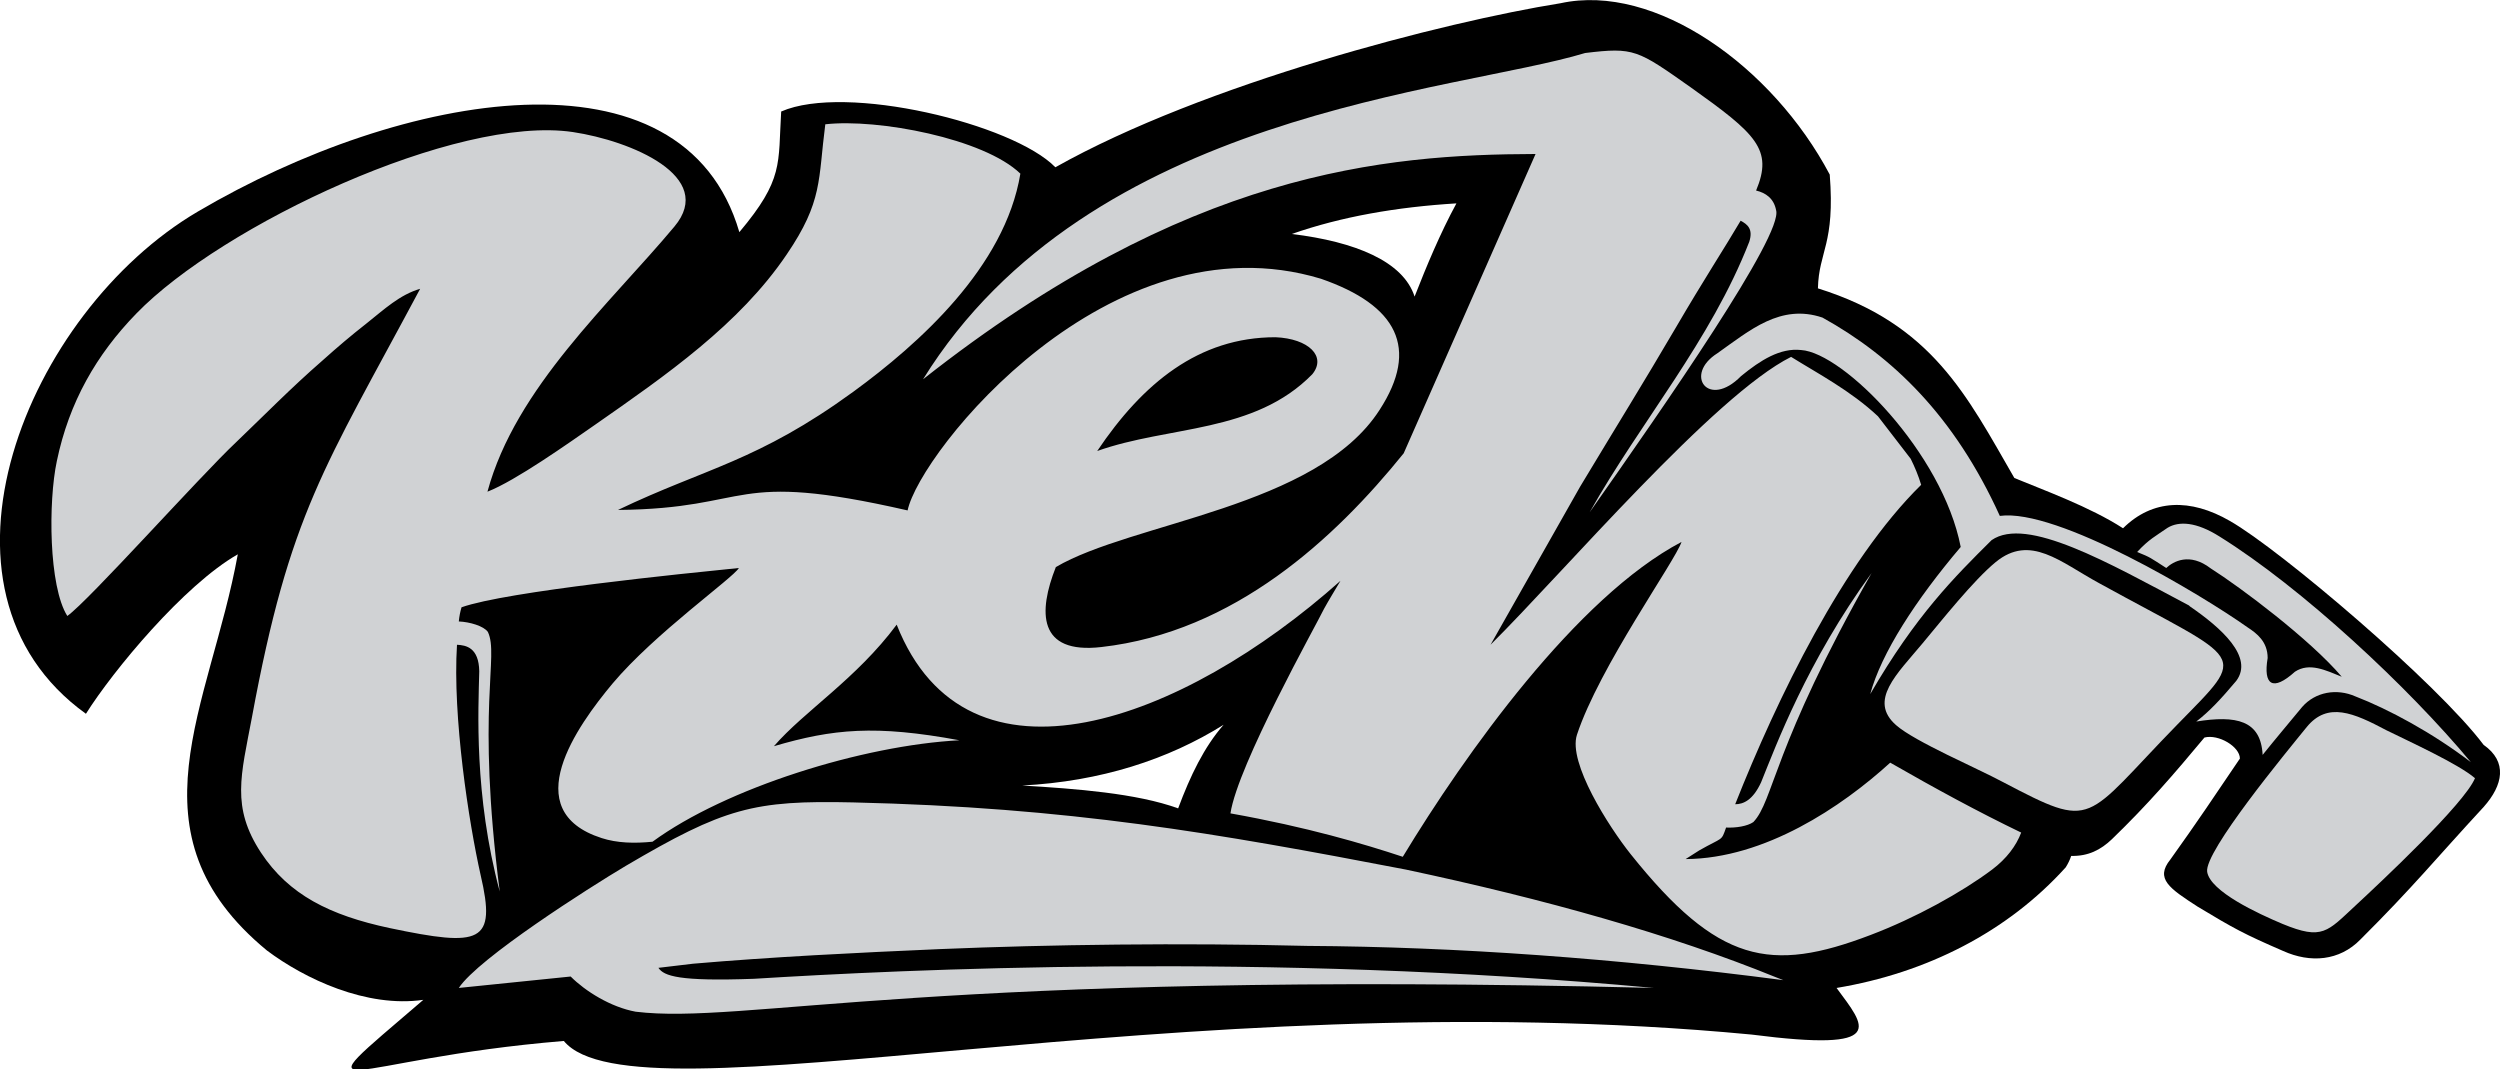 <svg width="166" height="71" viewBox="0 0 166 71" fill="none" xmlns="http://www.w3.org/2000/svg">
<g clip-path="url(#clip0_2_22)">
<path d="M70.077 11.107C67.269 8.224 56.158 5.524 51.87 7.405C51.659 10.894 52.052 11.895 49.093 15.415C45.379 2.671 26.69 6.07 13.133 14.05C1.781 20.725 -5.768 39.142 5.706 47.395C7.517 44.513 12.227 38.839 15.79 36.806C13.948 46.94 8.302 55.345 17.723 63.112C20.229 64.994 24.335 66.936 28.109 66.389C19.353 73.914 22.765 70.334 37.438 69.12C42.148 74.824 78.017 65.054 116.302 68.695C125.511 69.879 123.82 68.149 121.948 65.6C127.956 64.599 133.301 61.868 137.165 57.59C137.316 57.347 137.437 57.105 137.527 56.832C138.645 56.862 139.49 56.437 140.245 55.709C142.63 53.403 144.351 51.401 146.374 48.973C147.31 48.73 148.729 49.58 148.729 50.369C147.068 52.827 145.891 54.586 144.11 57.074C143.083 58.349 144.049 58.986 145.921 60.2C148.337 61.656 149.001 62.02 151.597 63.143C153.409 63.962 155.341 63.81 156.73 62.384C160.263 58.865 161.742 57.014 164.912 53.585C166.211 52.129 166.513 50.581 164.912 49.459C161.863 45.393 151.416 36.503 148.065 34.591C145.438 33.074 142.932 33.135 140.969 35.077C138.765 33.651 135.656 32.528 133.753 31.739C130.583 26.247 128.288 21.514 120.71 19.147C120.77 16.659 121.857 16.234 121.495 11.592C117.691 4.401 109.901 -1.152 103.621 0.214C95.861 1.458 79.95 5.554 70.077 11.107ZM105.734 59.289C102.836 56.892 100.692 54.495 100.904 52.068C99.605 53.646 98.579 55.375 97.854 57.226C100.511 57.408 103.108 58.258 105.734 59.289ZM78.229 53.676C75.481 52.675 71.436 52.371 67.873 52.159C73.096 51.886 77.565 50.43 81.248 48.124C79.95 49.61 79.044 51.492 78.229 53.676ZM93.929 19.693C93.174 17.357 90.004 16.052 85.777 15.536C89.068 14.383 92.752 13.746 96.707 13.504C95.62 15.506 94.714 17.691 93.929 19.693Z" fill="black"/>
<path d="M98.972 42.812L104.92 32.314C107.456 28.097 109.087 25.487 111.291 21.725C113.132 18.569 114.582 16.354 115.578 14.655C116.031 14.898 116.423 15.201 116.152 16.051C113.585 22.635 108.936 28.006 105.554 34.013C110.566 26.883 118.416 15.596 117.933 13.957C117.782 13.168 117.239 12.804 116.605 12.652C117.752 9.922 116.605 8.89 112.257 5.795C108.724 3.307 108.513 3.125 105.252 3.52C96.647 6.129 72.312 7.403 61.291 25.184C78.803 11.378 91.907 10.255 101.961 10.225L93.205 30.099C88.646 35.743 81.974 41.963 73.127 42.964C68.9 43.45 68.93 40.628 70.108 37.654C75.15 34.681 87.438 33.71 91.605 27.217C94.262 23.12 92.782 20.268 87.71 18.509C73.67 14.261 61.08 30.008 60.265 33.892C48.309 31.161 50.15 33.77 41.032 33.861C46.859 31.07 50.301 30.645 56.672 26.003C60.989 22.847 66.726 17.75 67.753 11.53C65.337 9.194 58.272 7.859 54.8 8.253C54.317 11.955 54.649 13.35 52.234 16.9C49.093 21.543 44.233 24.911 39.492 28.218C37.741 29.432 34.239 31.92 32.367 32.648C34.239 25.73 40.519 20.147 44.776 15.05C47.584 11.712 41.877 9.345 38.043 8.769C30.314 7.616 14.734 14.959 9.058 20.814C6.401 23.545 4.589 26.701 3.774 30.615C3.2 33.315 3.231 38.929 4.469 40.901C5.888 39.9 13.255 31.647 15.67 29.371C17.572 27.55 19.354 25.73 21.377 23.97C22.463 22.999 23.248 22.332 24.366 21.452C25.513 20.541 26.54 19.57 27.898 19.176C21.527 31.1 19.233 34.074 16.727 47.637C16.002 51.49 15.338 53.584 17.331 56.618C19.172 59.409 21.89 60.775 25.875 61.624C31.944 62.899 32.971 62.626 31.914 58.105C31.129 54.615 30.042 47.576 30.344 42.812C30.948 42.843 31.793 42.994 31.823 44.572C31.763 47.091 31.461 52.764 33.182 59.197C31.612 46.908 33.152 43.571 32.397 41.963C32.125 41.568 31.189 41.295 30.465 41.265C30.495 40.931 30.555 40.628 30.646 40.324C33.635 39.262 45.47 38.079 49.063 37.715C48.671 38.383 43.478 42.054 40.67 45.391C38.315 48.213 34.299 53.827 39.945 55.647C40.972 55.981 42.119 56.011 43.327 55.89C48.218 52.309 57.306 49.488 63.707 49.154C58.121 48.122 55.313 48.395 51.388 49.548C53.411 47.212 56.853 45.088 59.54 41.477C64.22 53.311 78.562 47.88 89.008 38.565C88.616 39.232 88.254 39.809 87.921 40.415C87.408 41.477 82.185 50.792 81.702 54.008C86.804 54.919 90.578 56.041 93.145 56.891C97.281 50.064 104.678 39.657 111.653 35.985C111.23 37.26 106.188 44.299 104.709 48.79C104.105 50.641 106.822 54.888 108.271 56.709C114.068 63.961 117.541 64.628 124.213 62.08C127.172 60.957 130.252 59.258 132.275 57.741C133.241 57.012 133.875 56.163 134.207 55.283C131.369 53.917 128.47 52.34 125.511 50.641C122.281 53.584 117.178 57.012 111.925 57.043L112.831 56.466C114.431 55.556 114.28 55.89 114.612 54.949C115.276 54.98 116.031 54.858 116.423 54.585C117.782 53.159 117.692 49.639 124.274 38.049C119.986 43.935 117.933 49.488 116.937 51.945C116.393 53.129 115.759 53.402 115.216 53.402C117.993 46.393 122.402 37.26 127.565 32.193C127.383 31.586 127.142 31.009 126.87 30.463C126.146 29.523 125.391 28.552 124.696 27.641C122.885 25.942 120.681 24.789 118.929 23.697C113.827 26.246 103.863 37.958 98.972 42.812ZM43.719 64.264C44.081 64.81 45.078 65.174 50.06 64.992C59.872 64.385 83.936 63.202 109.811 65.599C61.775 64.385 49.395 68.057 42.209 67.177C40.549 66.874 38.858 65.811 37.892 64.841L30.465 65.599C31.763 63.627 39.1 58.954 41.545 57.498C48.097 53.644 50.029 53.129 56.642 53.28C71.044 53.614 80.705 55.313 93.356 57.741C102.625 59.713 110.928 62.049 117.873 64.871L118.416 65.083C107.275 63.627 96.708 62.868 86.804 62.808C78.441 62.595 69.715 62.717 62.408 63.02C56.823 63.263 51.298 63.536 46.014 63.991L43.719 64.264ZM87.136 24.85C83.272 28.794 77.626 28.248 72.855 29.947C75.874 25.457 79.588 22.392 84.691 22.392C86.895 22.483 88.103 23.667 87.136 24.85Z" fill="#D0D2D4"/>
<path d="M139.37 38.716C149.122 44.087 149.364 43.207 144.593 48.092C138.283 54.555 139.159 55.161 132.969 51.915C131.339 51.035 127.142 49.245 125.904 48.153C124.032 46.514 125.964 44.754 127.655 42.721C128.923 41.204 131.037 38.534 132.516 37.321C134.811 35.439 136.804 37.321 139.37 38.716ZM134.66 51.733L129.437 49.154C130.584 48.456 132.063 47.94 133.271 47.424L136.985 45.938C138.162 45.452 139.551 45.027 140.759 44.572C143.295 43.571 145.71 42.114 146.556 43.965C147.069 45.088 142.51 48.79 142.268 48.941L134.66 51.733Z" fill="#D0D2D4"/>
<path d="M164.339 51.672C163.645 53.371 157.999 58.651 156.429 60.107C154.527 61.867 154.225 62.444 151.568 61.351C149.907 60.653 146.767 59.197 146.556 57.892C146.345 56.557 151.84 49.912 153.168 48.274C154.557 46.575 156.278 47.333 158.452 48.486C159.992 49.245 163.252 50.732 164.339 51.672ZM149.364 59.197C149.907 58.863 159.056 55.313 160.203 55.04C159.086 56.436 156.912 58.469 155.553 59.652C153.198 61.685 152.353 60.987 149.364 59.197Z" fill="#D0D2D4"/>
<path d="M124.183 46.089C124.908 43.389 127.202 39.839 130.191 36.319C128.984 30.069 122.402 23.424 119.594 23.242C118.205 23.09 116.907 23.909 115.608 24.971C113.434 27.186 111.774 24.88 114.038 23.454C116.182 21.937 118.235 20.147 121.013 21.088C125.662 23.667 129.769 27.611 132.788 34.256C136.592 33.74 146.163 39.475 149.243 41.659C149.847 42.054 150.572 42.6 150.572 43.692C150.27 45.483 150.904 45.938 152.383 44.603C153.349 43.965 154.436 44.511 155.493 44.936C153.379 42.448 148.76 38.989 146.797 37.745C145.378 36.653 144.291 37.29 143.839 37.715C142.752 37.017 142.812 37.017 141.906 36.653C142.691 35.803 143.144 35.591 143.929 35.045C144.684 34.59 145.831 34.65 147.371 35.621C152.836 39.02 159.901 45.604 164.068 50.61C161.532 48.668 158.603 47.091 156.399 46.241C155.161 45.695 153.742 45.938 152.866 46.939C151.991 48.001 151.115 49.032 150.239 50.125C150.119 47.819 148.488 47.485 145.831 47.91C146.707 47.242 147.492 46.393 148.488 45.209C149.666 43.632 147.492 41.69 145.409 40.264L145.348 40.203C139.974 37.351 134.569 34.256 132.244 35.864C129.769 38.322 127.202 40.87 124.183 46.089Z" fill="#D0D2D4"/>
</g>
<defs>
<clipPath id="clip0_2_22">
<rect width="166" height="71" fill="white"/>
</clipPath>
</defs>
</svg>
